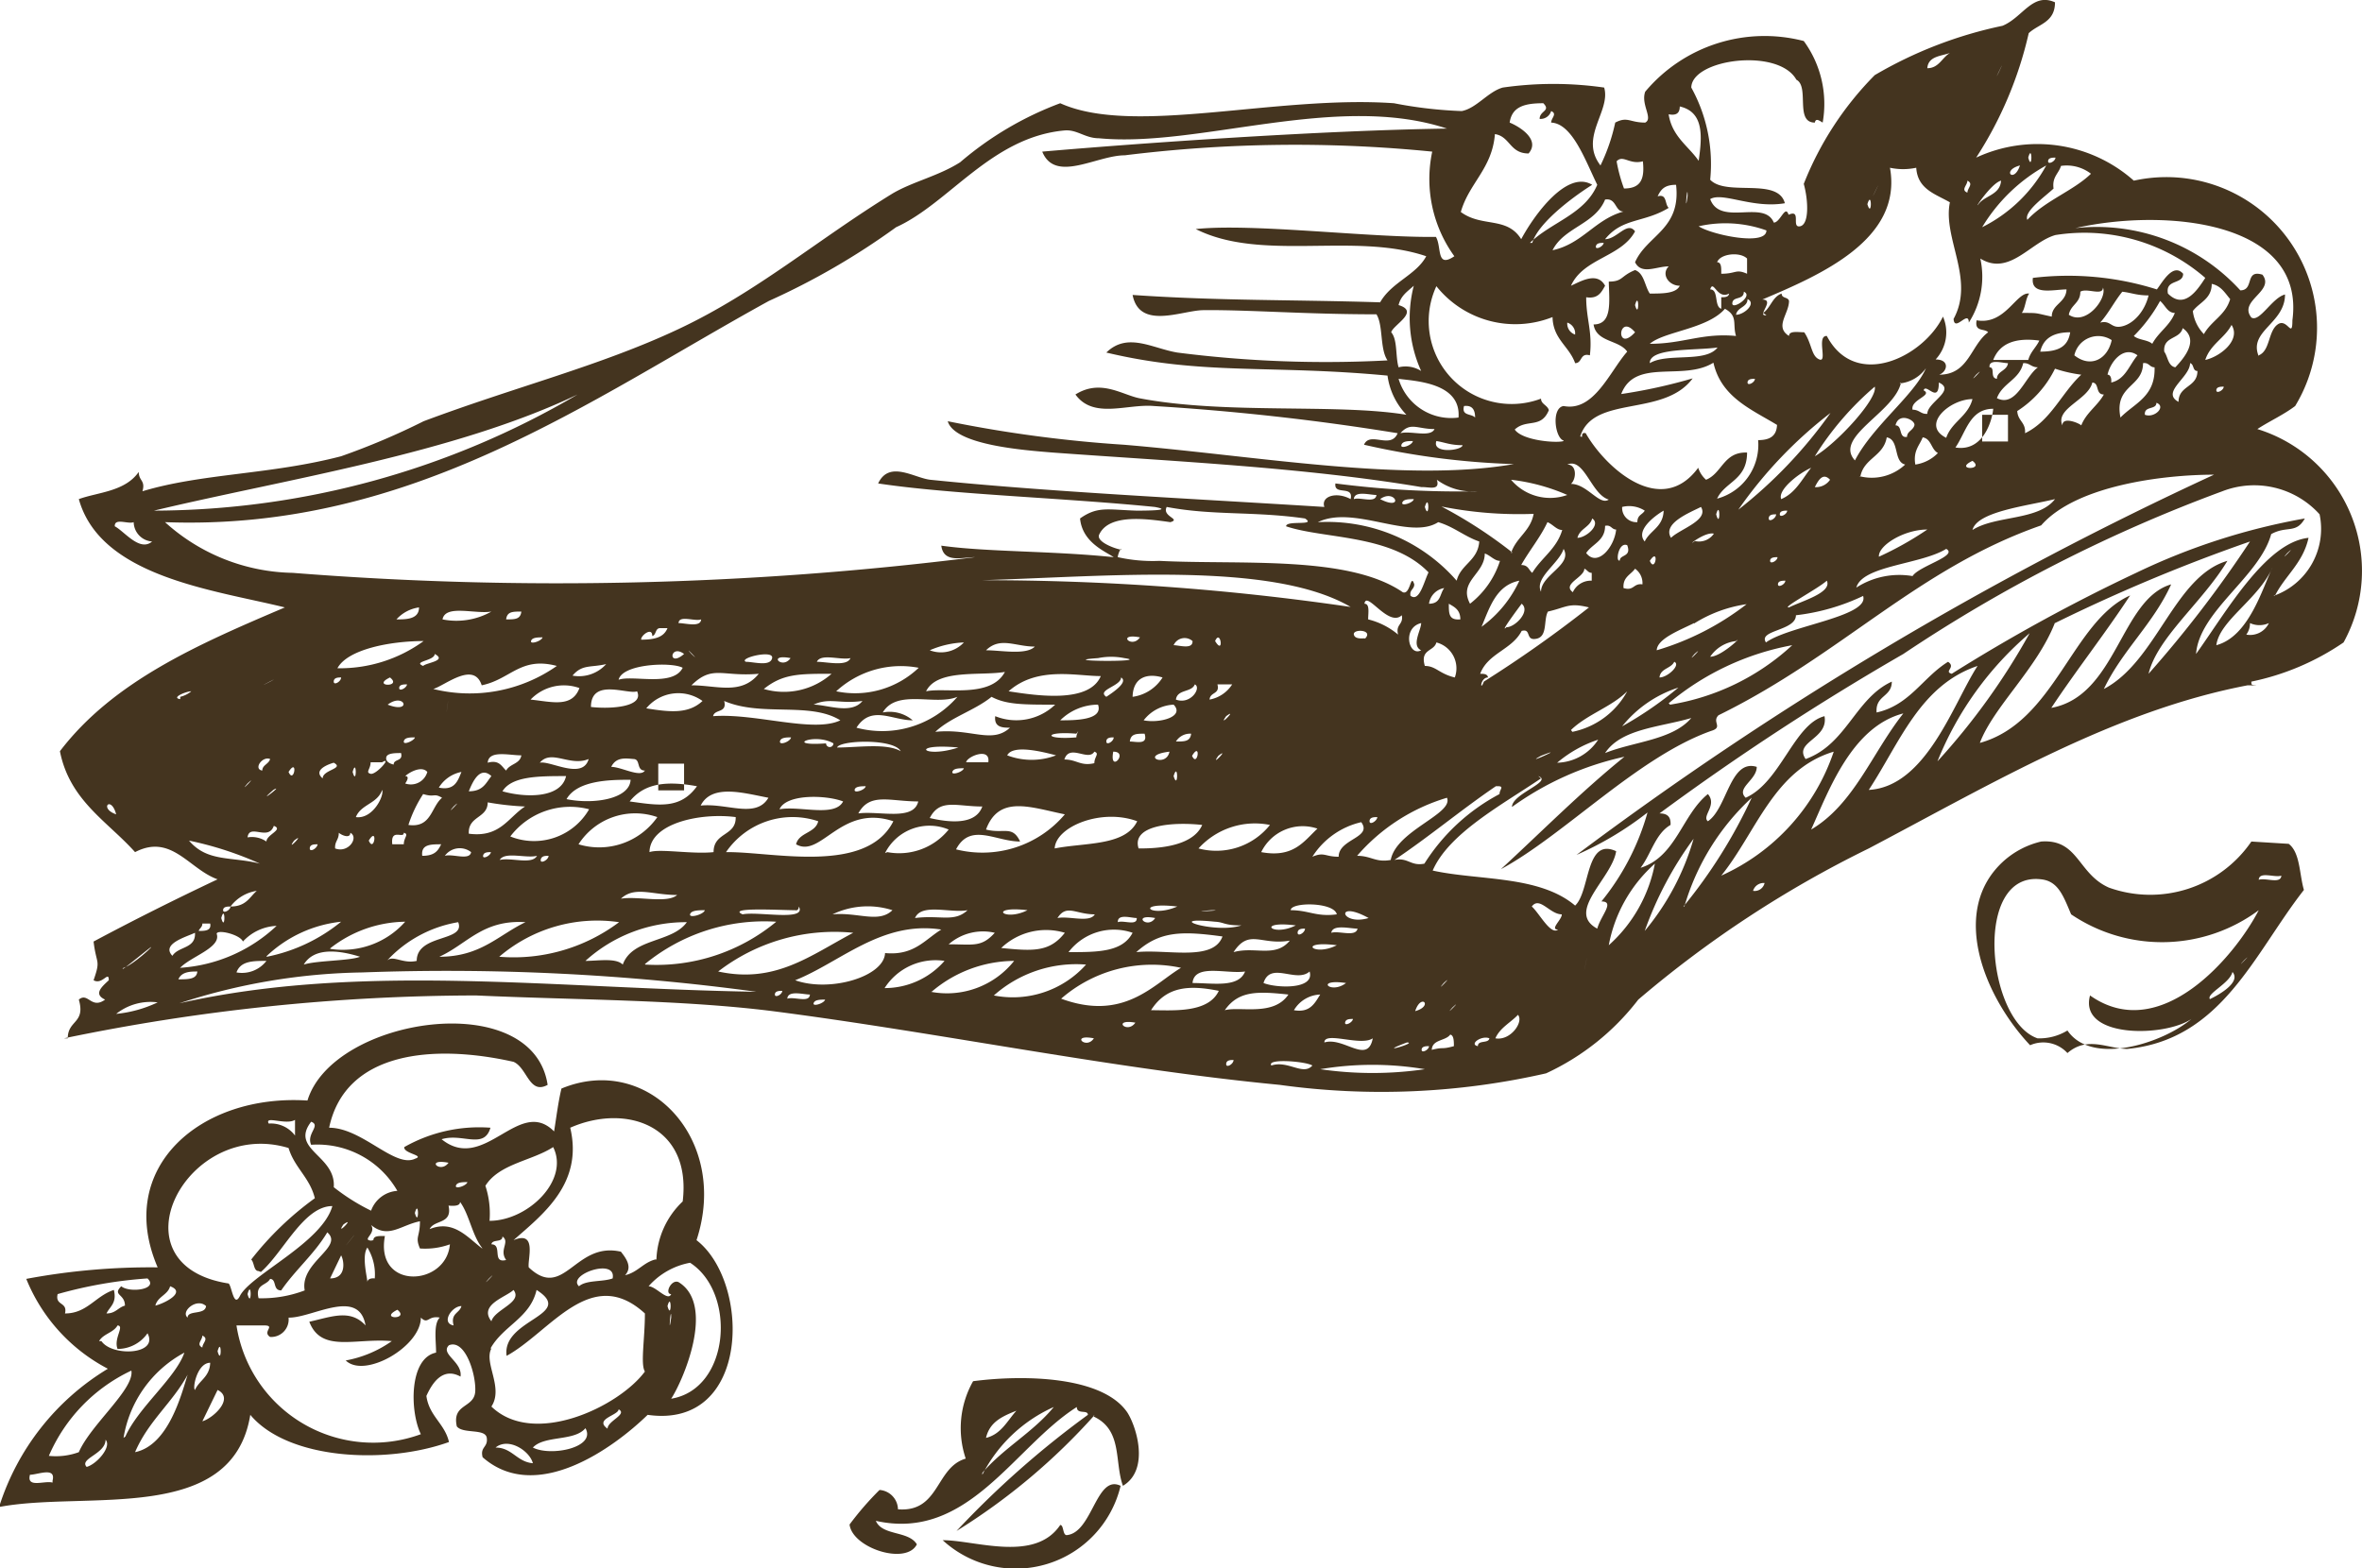 <svg xmlns="http://www.w3.org/2000/svg" viewBox="0 0 51.24 34.03"><defs><style>.cls-1{fill:#44341f;fill-rule:evenodd;}</style></defs><title>fullbodyldpi</title><g id="Layer_2" data-name="Layer 2"><g id="img"><path class="cls-1" d="M24.31,32.24a2.34,2.34,0,0,1-3.86,1.18c.71,0,2,.49,2.55-.33.08,0,.05.22.14.22.56-.05.64-1.33,1.17-1.07Z"/><path class="cls-1" d="M1.14,32.13C1.22,31.82.82,32,.65,32c-.08.3.32.12.49.17ZM4,32c0,.06,0,0,0,0Zm.4-.25c.06.05,0,0,0,0Zm7.16,0c-.07-.27-.53-.57-.81-.34.36,0,.46.31.81.34Zm-9.68.08c.22-.06.55-.44.41-.59,0,.31-.58.41-.41.59Zm9.68-.42c.39.2,1.38,0,1.14-.42-.24.29-.89.15-1.14.42ZM13.18,31c0-.17.44-.31.24-.42,0,.13-.54.21-.24.42Zm-9.11-.67c0,.06,0,0,0,0Zm.32.51c.24-.07.7-.5.33-.68l-.33.68Zm-1.46.67c.72-.15,1-1.23,1.14-1.68-.33.61-.85,1-1.14,1.68Zm-1.87.08a1.45,1.45,0,0,0,.65-.08c.26-.6,1.21-1.37,1.14-1.77a3.63,3.63,0,0,0-1.79,1.85Zm3.17-1.43c.09-.21.32-.28.33-.59-.28,0-.39.55-.33.59Zm.49-.59c0,.06,0,0,0,0Zm-2,1.6C3,30.54,3.81,29.9,4,29.35A2.57,2.57,0,0,0,2.68,31.2Zm2-1.85c.09.33.09-.33,0,0Zm-.33-.08c0-.1.15-.19,0-.26,0,.1-.14.19,0,.26ZM2.2,29.1c.23.34,1.25.3,1-.17a.79.79,0,0,1-.65.34c-.09-.23.16-.5,0-.51-.09.16-.31.18-.4.34Zm-.08-.42Zm12.44-.09c-.07.5,0-.33,0,0Zm-5.94-.17c-.42.21.28.22,0,0Zm1.22.34c-.07-.27.13-.26.17-.42-.21,0-.45.37-.17.42Zm4.64-.42c.09.33.09-.33,0,0Zm-10.41.25c0-.17.38-.05.4-.25-.2-.19-.56.12-.4.25Zm2.19,0a.38.38,0,0,1-.4.42c-.19-.12.16-.26-.17-.25H5.13a3,3,0,0,0,4,2.36c-.24-.49-.26-1.65.33-1.77,0-.26-.06-.62.08-.76-.26-.05-.25.16-.41,0,0,.63-1.22,1.33-1.63.93a2.51,2.51,0,0,0,1-.42c-.8-.07-1.53.26-1.79-.42.49-.11.89-.28,1.22.08-.14-.81-1.11-.19-1.63-.17Zm4.4.67c-.17.31.27.85,0,1.26.92.89,2.77,0,3.33-.76-.1-.16,0-.7,0-1.26-1.17-1.07-2.05.4-3,.92-.11-.8,1.51-.88.65-1.43-.14.61-.72.77-1,1.27Zm0-.59c.07-.26.69-.41.48-.68-.17.16-.76.32-.48.68Zm-5.29-.59c.09.33.09-.34,0,0Zm-2,.25c.2-.05.68-.29.32-.42-.05.19-.27.22-.32.42Zm-2.12-.25c-.06.26.22.16.16.42.48,0,.66-.38,1.06-.51.07.29-.09.36-.16.51.2,0,.25-.13.4-.17,0-.26-.28-.22-.08-.42.18.15.82.07.57-.17a9.54,9.54,0,0,0-1.95.34Zm12.12-.34Zm-2.76,0c-.23.26.24-.23,0,0Zm1.95.17c.16-.14.51-.09.73-.17.09-.46-1-.08-.73.17Zm2,2.44c1.28-.21,1.42-2.3.41-2.95a1.58,1.58,0,0,0-.9.51c.16,0,.42.34.49.17-.15,0,0-.33.16-.26.82.5.08,2.17-.16,2.53Zm-7.4-2.61c.37,0,.3-.4.24-.5l-.24.5Zm.81.08c0-.06.07-.09.16-.08a1.11,1.11,0,0,0-.16-.67c-.13.18,0,.66,0,.75ZM10.66,27c.25,0,0,.42.32.34-.16-.22.09-.39-.08-.51,0,.14-.22.05-.24.17Zm-3-.17c-.41.51.15-.18,0,0ZM6.1,28c-.19,0-.09-.24-.24-.25-.08.15-.33.11-.25.42a2.61,2.61,0,0,0,1-.17c-.11-.61.86-.94.49-1.26-.28.47-.69.81-1,1.26Zm2-1.09c0-.1.13-.09.25-.09C8.13,28,9.68,27.92,9.76,27a1.57,1.57,0,0,1-.65.09c-.11-.26,0-.24,0-.59-.41.08-.69.39-1.06.08.12.19-.21.32,0,.34Zm-.65-.34c-.19.28.28-.2,0,0ZM9,26.32c.09.33.09-.33,0,0Zm1.46.76c-.22-.28-.28-.73-.48-1,0,.09-.13.09-.25.08.09.41-.31.3-.41.51.52-.21.82.18,1.14.42Zm-.32-1.43c-.1,0-.23,0-.25.08s.23,0,.25-.08ZM9,25.73c.05.05,0,0,0,0Zm.73-.5c-.52-.1-.18.25,0,0ZM12,24.89c-.46.3-1.17.36-1.47.84a1.94,1.94,0,0,1,.09.76c.83,0,1.74-.88,1.38-1.6ZM5.61,27.58c-.11,0-.09-.18-.16-.25A6.79,6.79,0,0,1,6.83,26c-.11-.45-.44-.66-.57-1.09-2.21-.67-3.88,2.54-1.3,2.94.07.06.11.55.25.26.25-.46,1.78-1.15,2-1.94-.62,0-1.06,1-1.55,1.43Zm-.73-3Zm2.36,1.18a4.44,4.44,0,0,0,.81.51.65.65,0,0,1,.57-.43,2,2,0,0,0-1.87-1c-.11-.24.22-.42,0-.5-.47.61.55.73.49,1.43ZM6.4,24.64V24.3c-.2.12-.67-.1-.57.08a.65.65,0,0,1,.57.26Zm7.84,2.69a1.82,1.82,0,0,1,.57-1.26c.2-1.66-1.24-2.13-2.44-1.6.29,1.22-.61,1.89-1.23,2.44.52-.22.3.42.33.59.77.73,1-.57,2-.34.1.13.26.33.09.51.27-.06.39-.27.65-.34Zm-2.36-3.79c-.4.22-.44-.37-.74-.5-1.73-.39-3.65-.23-4,1.43.72,0,1.43.89,1.87.67.21-.07-.26-.11-.24-.25a3.29,3.29,0,0,1,1.87-.42c-.14.48-.61.11-1.06.25.93.75,1.68-.94,2.44-.17.05-.31.09-.64.16-.93,1.88-.78,3.65,1.1,2.93,3.29,1.18.91,1.18,4.11-1.06,3.79-.74.72-2.42,1.94-3.58.92-.06-.23.12-.21.09-.42s-.52-.08-.65-.25c-.11-.5.38-.39.4-.76s-.22-1.14-.57-1c-.2.19.3.36.25.68-.38-.21-.61.13-.74.42.06.44.4.6.49,1-1.36.49-3.49.39-4.31-.59-.39,2.4-3.57,1.64-5.45,2a5.4,5.4,0,0,1,2.36-3A3.81,3.81,0,0,1,.57,27.75a14.6,14.6,0,0,1,2.85-.25c-.93-2.16.93-3.77,3.25-3.62.55-1.81,4.89-2.47,5.21-.34Z"/><path class="cls-1" d="M21.39,31.2c.33-.08.46-.37.66-.59-.3.12-.58.24-.66.59Zm-.08.76c.46-.54,1.1-.88,1.55-1.43A3.21,3.21,0,0,0,21.31,32Zm2.44-1.26a13.67,13.67,0,0,1-3,2.52,20.15,20.15,0,0,1,2.85-2.52c0-.12-.24,0-.24-.17C22,31.39,21,33.45,19,33c.14.33.71.21.89.51-.23.46-1.4.08-1.46-.43a6.59,6.59,0,0,1,.65-.75.43.43,0,0,1,.4.42c.91.07.81-.91,1.47-1.1a2.07,2.07,0,0,1,.16-1.68c1.07-.14,2.79-.12,3.34.67.2.3.5,1.25-.09,1.6-.19-.53,0-1.22-.65-1.51Z"/><path class="cls-1" d="M47.62,22.1Zm.32-.42c.21-.1.68-.37.49-.59-.06.25-.57.47-.49.59Zm.74-.84c-.23.25.24-.23,0,0Zm-3.75-1c-.17-.4-.28-.72-.65-.76-1.49-.18-1.18,3.07-.08,3.45a1.16,1.16,0,0,0,.65-.17c.53.78,2.08.27,2.69-.25-.59.4-2.45.42-2.2-.51,1.53,1.08,3.15-.86,3.66-1.85a3.52,3.52,0,0,1-4.07.09ZM49.49,19c-.14.05-.48-.1-.49.09.15-.05.48.1.49-.09Zm.16-.69c.25.19.23.66.33,1-1.08,1.38-1.78,3.25-3.83,3.45-.42,0-.86-.29-1.3.09a.71.71,0,0,0-.81-.17c-1-1.06-1.76-2.93-.57-4a1.86,1.86,0,0,1,.81-.42c.81-.06.79.7,1.47,1a2.66,2.66,0,0,0,3.09-1Z"/><path class="cls-1" d="M31.32,23.29c.05.05,0,0,0,0Zm-.16,0Zm-.17,0c.06.05,0,0,0,0Zm-2.35-.09a7.85,7.85,0,0,0,2.27,0,6.86,6.86,0,0,0-2.27,0Zm-1.06-.08c.36-.12.69.23.89,0-.14-.09-1-.16-.89,0ZM26.76,23c-.06,0-.16,0-.16.09s.16,0,.16-.09ZM31,22.7c-.06,0-.16,0-.16.08s.16,0,.16-.08Zm1.06,0c0-.14.23-.05.25-.17-.17-.07-.45.13-.25.17Zm-1.54-.08c-.74.28.26,0,0,0Zm-1.79,0c.42-.13.94.49,1.05-.09-.26.18-1.05-.16-1.05.09Zm-5-.09c-.52-.1-.17.26,0,0Zm7.33.25c.28-.07.19,0,.48-.08,0-.1,0-.24-.08-.25-.1.14-.39.1-.4.33Zm-5.86-.42c.05.06,0,0,0,0Zm-.57-.17c-.52-.09-.18.26,0,0Zm4.72-.08c-.07,0-.16,0-.17.08s.16,0,.17-.08Zm3.09.42c.33.06.62-.36.49-.51-.16.17-.39.28-.49.51Zm-2.93-.59c0,.06,0,0,0,0Zm2-.08c-.22.25.25-.23,0,0Zm-13.09,0Zm-.25,0c.06.05,0,0,0,0Zm12.53.08c.4-.11.13-.4,0,0Zm-2-.17c.05.06,0,0,0,0ZM17.9,21.69c-.1,0-.23,0-.25.08s.23,0,.25-.08ZM2.52,22a2.71,2.71,0,0,0,.9-.25,1.2,1.2,0,0,0-.9.25Zm25.55-.08c.35.06.45-.15.57-.34a.69.69,0,0,0-.57.34Zm-10.5-.34c-.14,0-.48-.1-.49.09.15-.05.48.1.49-.09Zm9,.34c.33-.09,1.06.14,1.38-.34-.66-.07-1.08-.09-1.38.34Zm-9.6-.42c-.06,0-.16,0-.16.08s.16,0,.16-.08Zm8,.42c.47,0,1.24.07,1.47-.42-.64-.13-1.14-.1-1.47.42Zm4.23-.59c-.69-.1-.34.26,0,0Zm2.12,0c-.22.26.25-.23,0,0Zm-27.74,0Zm25.71-.08Zm-1.88.08c.27.11,1.12.15,1-.25-.29.26-.85-.23-1,.25Zm-1.54,0c.44,0,1,.11,1.14-.25-.4.06-1.1-.18-1.14.25Zm-22-.08c.21,0,.4,0,.41-.17-.14,0-.34,0-.41.17ZM25.62,21a3,3,0,0,0-2.6.67c1.36.5,2-.31,2.6-.67ZM7.89,21.1a13.35,13.35,0,0,0-4,.67c3.93-.89,8.16-.32,12.52-.25a49.92,49.92,0,0,0-8.54-.42Zm-4.15,0c.06,0,0,0,0,0Zm17.82.5a2.13,2.13,0,0,0,2-.67,2.69,2.69,0,0,0-2,.67ZM31,20.93Zm-.73,0c0,.06,0,0,0,0Zm-3,0Zm-7.08.59A1.86,1.86,0,0,0,22,20.85a2.78,2.78,0,0,0-1.79.67Zm-1-.08a1.72,1.72,0,0,0,1.3-.59,1.31,1.31,0,0,0-1.3.59ZM5.13,21.1a.67.67,0,0,0,.65-.25c-.29,0-.56,0-.65.25Zm29.28-.25c-.12.62.06-.3,0,0Zm-4.64,0c.06,0,0,0,0,0Zm-23.18.08c.28-.09,1-.08,1.22-.17-.48-.15-1-.2-1.22.17ZM29,20.51c-.87-.11-.51.26,0,0ZM2.68,21c.21-.06.73-.55.57-.43s-.7.57-.57.43Zm24.08-.34c.46-.13.91.13,1.22-.25-.62.11-.88-.27-1.22.25Zm-2.11,0c.67-.07,1.67.21,1.87-.34-.88-.12-1.36-.12-1.87.34Zm-20.91.08c.13-.21.51-.15.49-.5-.19.09-.74.24-.49.5Zm25.71-.59c-.17,0-.54-.1-.57.09.17-.05.53.1.57-.09Zm-1.14,0c-.06,0-.16,0-.16.09s.16,0,.16-.09Zm-5.13.51c.64,0,1.17,0,1.39-.42a1.24,1.24,0,0,0-1.39.42Zm-1.46-.09c.7.07,1.05.09,1.38-.33a1.41,1.41,0,0,0-1.38.33Zm-1.14-.08c.54,0,.71.07,1-.25a1.13,1.13,0,0,0-1,.25Zm-5,.59c1.24.27,2-.35,2.93-.84a4.13,4.13,0,0,0-2.93.84Zm12.53-1c-.87-.11-.52.26,0,0ZM17.25,21.27c.76.27,1.93-.08,1.95-.59.63.06.86-.29,1.22-.51-1.29-.2-2.19.71-3.17,1.1ZM3.91,21A3.37,3.37,0,0,0,6,20.09a1.05,1.05,0,0,0-.73.34c-.06-.15-.55-.27-.57-.17.11.31-.59.5-.81.76Zm32.78-.93ZM26.36,20c-1.18-.12,0,.27.57.08-.38,0-.37-.07-.57-.08Zm-8.71.08c.06.05,0,0,0,0ZM14,20.93A4.07,4.07,0,0,0,16.84,20a4.08,4.08,0,0,0-2.85.92Zm-1.3-.08c.28,0,.66-.07.81.08.21-.58,1.07-.47,1.39-.92a3.24,3.24,0,0,0-2.2.84Zm-1.87-.09a3.81,3.81,0,0,0,2.6-.75,3.27,3.27,0,0,0-2.6.75Zm-1.3,0c.9,0,1.28-.47,1.87-.75-.93-.06-1.27.48-1.87.75Zm-1.14.09c.13-.14.34.07.65,0,0-.59,1.07-.41.9-.84a2.71,2.71,0,0,0-1.55.84Zm-1.22-.26A1.81,1.81,0,0,0,8.79,20a2.68,2.68,0,0,0-1.63.58Zm17.89-.67c-.52-.1-.17.26,0,0Zm-.4,0c-.12,0-.42-.1-.41.09.12-.05.42.09.41-.09Zm-18.87.84A3.68,3.68,0,0,0,7.4,20a2.77,2.77,0,0,0-1.62.75ZM4.31,20.2c.13,0,.28,0,.25-.16H4.39c0,.08-.06.1-.08.16Zm.49-.28c.09.33.09-.33,0,0Zm24.89,0c-.74-.41-.61.18,0,0Zm-6.75,0c.25-.05.7.11.81-.08-.42,0-.61-.23-.81.08Zm-.65-.17c-.87-.1-.52.26,0,0Zm-2.44.17c.55-.07.85.1,1.14-.17-.37.07-1-.16-1.14.17Zm-4.56-.17c-.12,0-.3,0-.32.09s.3,0,.32-.09Zm-2.6.09c.05.05,0,0,0,0Zm15.13-.09Zm-1.54,0c-.65.05.39,0,0,0Zm-.74-.08c-.95-.11-.6.26,0,0Zm-7.48.17c.56-.05,1,.2,1.3-.09a1.76,1.76,0,0,0-1.3.09Zm-.81-.09c-.31,0-1.5-.07-1.14.09.34-.07,1.4.16,1.22-.17,0,0,0,.1-.08.08Zm-5.45,0c0,.06,0,0,0,0ZM5,19.67c-.06,0-.16,0-.16.08s.16,0,.16-.08Zm28.8.5c-.19,0,.09-.22.08-.33-.26,0-.48-.4-.65-.17.16.14.41.63.57.5ZM28,19.75c.39,0,.56.15,1,.09-.06-.27-1-.27-1-.09Zm-1.05-.08Zm-11.47-.09c0,.06,0,0,0,0Zm-.25-.08Zm-2,0c.05.05,0,0,0,0Zm-.57,0Zm.81,0c.38-.06,1,.11,1.22-.08-.54,0-.92-.2-1.22.08ZM5,19.67c.34,0,.41-.2.57-.34a.88.88,0,0,0-.57.34Zm.74-.34c0,.06,0,0,0,0Zm32.29,0a.22.22,0,0,0,.25-.17.24.24,0,0,0-.25.17Zm-18.71-.17ZM34.9,20.51a3.16,3.16,0,0,0,1-1.77,3.13,3.13,0,0,0-1,1.77Zm-23-1.94c-.07,0-.16,0-.17.09s.17,0,.17-.09Zm-.25,0c-.24.06-.7-.1-.81.09.25-.06.7.11.81-.09Zm-1-.08c-.07,0-.16,0-.17.08s.16,0,.17-.08Zm-1,.08c.17-.05.54.11.57-.08a.4.4,0,0,0-.57.08Zm-.49,0c.26,0,.34-.1.41-.25-.23,0-.44,0-.41.25Zm-2.27-.25c-.07,0-.17,0-.17.09s.16,0,.17-.09Zm1.62,0h.25c0-.15.12-.22,0-.25,0,.14-.29-.11-.25.25Zm27.17,1.88a5.47,5.47,0,0,0,1.06-2,7.72,7.72,0,0,0-1.06,2ZM8,18.24c.12.28.2-.33,0,0Zm-1.62,0c-.2.28.27-.21,0,0Zm-.74.5a7.41,7.41,0,0,0-1.54-.5c.4.47.91.34,1.54.5Zm1.63-.33c.29.11.52-.24.33-.34,0,.13-.18.06-.25,0,0,.16-.09.18-.08.34Zm20.09.08c.7.13.92-.23,1.22-.51a1,1,0,0,0-1.22.51ZM26,18.41a1.49,1.49,0,0,0,1.55-.51,1.65,1.65,0,0,0-1.55.51Zm-1.3,0c.27,0,1.16,0,1.38-.51-.63-.07-1.54,0-1.38.51Zm-5.45.08A1.38,1.38,0,0,0,20.58,18a1.08,1.08,0,0,0-1.38.51ZM9.76,18Zm-4.39.17a.56.56,0,0,1,.41.09c0-.15.38-.26.16-.34-.12.34-.53-.06-.57.25Zm23.1.42c.26-.11.27,0,.57,0,0-.39.74-.41.49-.75a1.71,1.71,0,0,0-1.06.75ZM4.88,17.9Zm25-.17c-.07,0-.17,0-.17.09s.16,0,.17-.09Zm-7,.68c.66-.13,1.53-.05,1.79-.59-.78-.29-1.77.12-1.79.59Zm-7.08.08c1,0,3,.48,3.58-.67-1.14-.38-1.57.81-2.11.5.06-.26.42-.24.48-.5a1.75,1.75,0,0,0-2,.67Zm-1.71,0c.22-.08.93.05,1.39,0,0-.44.49-.34.48-.76-.76-.1-1.86.13-1.87.76Zm10.74-.76Zm-12.28.59a1.54,1.54,0,0,0,1.71-.59,1.46,1.46,0,0,0-1.71.59Zm12.52-.76Zm-14,.59a1.38,1.38,0,0,0,1.71-.59,1.63,1.63,0,0,0-1.71.59ZM21.39,18c.39.1.57-.1.74.26-.53,0-1.08-.42-1.39.17a2.34,2.34,0,0,0,2.36-.76c-.74-.15-1.43-.43-1.71.33Zm-1.22-.25c.47.11,1,.14,1.14-.25-.56,0-.92-.18-1.14.25Zm-10,.34c.68.09.85-.35,1.22-.59a6.08,6.08,0,0,1-.81-.09c0,.35-.43.29-.41.68Zm-.33-.59c-.22.26.25-.23,0,0Zm-6.5,0Zm-.82.17c-.11-.42-.38-.13,0,0Zm34,2A11,11,0,0,0,38,17.31a5.18,5.18,0,0,0-1.46,2.36Zm-7.08-1.1c.31,0,.4.15.73.09.12-.64,1.37-1,1.22-1.35a4.14,4.14,0,0,0-1.95,1.26Zm-10.82-.92c.46-.06,1.2.17,1.3-.26-.62,0-1.05-.2-1.3.26Zm-1.71-.09c.44-.08,1.2.18,1.38-.17-.36-.14-1.23-.17-1.38.17ZM10,17.39c.05.06,0,0,0,0Zm-1.14.51c.5.07.49-.39.73-.59-.19-.11-.15,0-.41-.08a2.77,2.77,0,0,0-.32.67Zm6.34-.42c.57-.06,1.2.29,1.47-.17-.53-.1-1.23-.31-1.47.17Zm-7.48.25c.37.05.62-.47.57-.59-.1.3-.46.31-.57.59Zm24.81-.5c0-.11.13-.18-.08-.17-.75.51-1.44,1.09-2.2,1.6.3-.06.35.14.65.08a4.3,4.3,0,0,1,1.63-1.51Zm-13.75-.17c-.09,0-.23,0-.24.08s.23,0,.24-.08Zm-12.85.08c-.42.37.26-.15,0,0Zm7.73.25c.64.09,1.1.17,1.46-.33-.66-.12-1.14-.07-1.46.33ZM15.29,17Zm-3,.34c.58.12,1.37,0,1.39-.42-.41,0-1.15,0-1.39.42ZM5.37,17c-.22.26.25-.23,0,0Zm5.53.17c.49.14,1.27.16,1.38-.33-.59,0-1.18,0-1.38.33Zm14.56-.33c.1.33.1-.34,0,0Zm-15.29.33c.31,0,.37-.18.49-.33-.25-.23-.41.13-.49.33Zm-.65-.08c.34.07.41-.14.49-.34a.74.74,0,0,0-.49.34Zm11.39-.42c-.1,0-.23,0-.25.08s.23,0,.25-.08Zm-6.07-.1h-.56v.58h.56v-.58Zm-6.05.27c.09,0,.05.09,0,.16a.37.37,0,0,0,.48-.25c-.12-.14-.38,0-.48.09Zm-1.14-.09c.09.33.09-.33,0,0Zm-1.39,0c.12.28.21-.33,0,0ZM20,16.64c0,.05,0,0,0,0Zm-.65,0c.05.05,0,0,0,0Zm-11.31-.1c0,.15-.12.22,0,.25s.48-.39.25-.25ZM7,16.89c0-.19.48-.21.24-.34,0,0-.49.13-.24.34Zm-5.21-.25c.05.05,0,0,0,0Zm11.47,0c.22,0,.63.24.73.08-.19,0-.09-.24-.24-.25s-.38-.06-.49.17Zm-7.57.08c0-.12.14-.14.17-.25-.17-.07-.37.22-.17.25Zm15.79-.25Zm-9.77.08c.23-.05.93.38,1.06-.08-.41.17-.81-.22-1.06.08Zm-1.13,0c.25-.07.3.08.4.17.08-.15.3-.14.33-.33-.27,0-.71-.12-.73.16ZM37.34,19a4.54,4.54,0,0,0,2.44-2.69c-1.3.39-1.68,1.75-2.44,2.69Zm-3.91-2.6c-.44.24.64-.25,0,0Zm-7,0c-.2.28.27-.21,0,0Zm-.57,0c.12.27.2-.33,0,0Zm-.49-.09c-.67.08-.07.36,0,0Zm-1.22,0c-.09.49.35,0,0,0Zm-1.06.17c.27,0,.35.15.65.08,0-.14.12-.21,0-.25-.13.22-.54-.18-.65.17ZM9.21,16h0v.58h0V16Zm-.67.59c0-.13.21-.06.16-.25-.12,0-.3,0-.32.09s.07.14.16.16Zm-1.06-.16c.06.05,0,0,0,0ZM2,16.39c.06.05,0,0,0,0Zm19.85,0a1.49,1.49,0,0,0,1.06,0c-.3-.08-.94-.24-1.06,0Zm-.89.15h.48c.05-.34-.47-.12-.48,0Zm-.17-.32c-1.08-.1-.77.25,0,0Zm-1,.08Zm-7.49-.08c.06.05,0,0,0,0Zm21.48.33a1.09,1.09,0,0,0,.89-.5,2.67,2.67,0,0,0-.89.5Zm-15.62-.33c.45,0,1.07-.1,1.38.08-.15-.28-1.33-.24-1.38-.08Zm-.24-.09a.08.08,0,0,0,.16,0c-.41-.24-1.1.07-.16,0Zm-7.65,0c.05.06,0,0,0,0Zm23.27-.08ZM24.16,16c-.06,0-.16,0-.16.09s.16,0,.16-.09Zm-7,0c-.09,0-.23,0-.24.09s.23,0,.24-.09ZM9,16c-.1,0-.23,0-.24.09S9,16.06,9,16Zm16.51.09c.19,0,.31,0,.33-.17a.36.36,0,0,0-.33.17Zm-1,0c.14,0,.4.08.32-.17-.18,0-.3,0-.32.17ZM7.65,16c0,.06,0,0,0,0Zm15.7,0c0-.09.09-.2,0-.08-.72-.06-.72.14,0,.08Zm11.47.34c.62-.25,1.46-.28,1.87-.76-.68.2-1.52.23-1.87.76ZM39.29,18c.93-.55,1.32-1.66,2-2.52-1.12.29-1.62,1.68-2,2.52ZM26.6,15.54c-.2.28.27-.2,0,0Zm-2.52-.08c.05,0,0,0,0,0Zm.73.17c.35.07.9-.08.65-.34a.87.87,0,0,0-.65.34Zm-.57-.26ZM23,15.63c.31,0,.94,0,.82-.34a1.17,1.17,0,0,0-.82.34ZM8.87,15.37c.05.06,0,0,0,0Zm9.84-.16c-.49.07-.72-.08-1.06.08.29,0,.82.22,1.06-.08Zm-3,0c.07.27-.21.17-.24.33.91-.07,2.18.37,2.76.09-.66-.41-1.71-.07-2.52-.42Zm-6,.08c-.07.5.05-.34,0,0Zm-1.3,0c.54.21.37-.28,0,0Zm11.88.59c.78-.08,1.23.27,1.62-.09-.15,0-.35,0-.32-.25a1.22,1.22,0,0,0,1.3-.25c-.7,0-1.06,0-1.38-.17-.37.3-.88.44-1.22.76Zm-1.71-.09a2.16,2.16,0,0,0,2.19-.67c-.48.2-1.31-.18-1.62.34a.77.77,0,0,1,.65.17c-.45,0-.9-.34-1.22.16Zm-3.17-.58Zm18.7.67A1.75,1.75,0,0,0,35.3,15c-.34.34-.87.5-1.22.84Zm-17.89-.76c0,.06,0,0,0,0Zm-2.2.25c.5.08.91.13,1.22-.16a.9.9,0,0,0-1.22.16ZM3.91,15.12A.59.59,0,0,0,4.15,15c-.11,0-.45.14-.24.17ZM31.24,15c.05.06,0,0,0,0Zm-3.42,0c.05.06,0,0,0,0Zm-15,.34c.43.05,1.16,0,1-.34-.19.08-1-.3-1,.34Zm22.37.42a7.84,7.84,0,0,0,1.22-.84,2.57,2.57,0,0,0-1.22.84Zm-8.95-.58a.74.74,0,0,0,.49-.33h-.32c.06.22-.16.16-.17.33Zm-.73,0c.32.12.56-.26.41-.33-.07.18-.38.1-.41.33Zm-14,0c.47.05.9.18,1.06-.25a1,1,0,0,0-1.06.25Zm-2.68-.33c-.07,0-.17,0-.17.08s.16,0,.17-.08ZM24,15.12c.12-.08.49-.32.32-.42,0,.19-.54.27-.32.42ZM8.46,14.7c-.42.2.28.22,0,0Zm-1.06,0c-.06,0-.16,0-.16.09s.16,0,.16-.09Zm-.32.09Zm-.33,0c.06.05,0,0,0,0Zm-.89,0c-.43.22.31-.17,0,0Zm36.2-.09c0,.06,0,0,0,0Zm-17.49.42a.91.91,0,0,0,.65-.42c-.34-.1-.64,0-.65.42Zm-8-.17a1.56,1.56,0,0,0,1.47-.33c-.71,0-1.06,0-1.47.33Zm19-.33ZM21.88,15c.64.1,1.75.26,2-.33-.53,0-1.38-.22-2,.33Zm-1.79,0c.41-.09,1.4.16,1.71-.42-.53.09-1.47-.07-1.71.42ZM15,14.87c.55,0,1.08.22,1.46-.25-.8.07-1-.2-1.46.25Zm25.54,2.27c1.25-.07,1.84-1.89,2.36-2.69-1.25.42-1.69,1.67-2.36,2.69ZM18.14,15a2,2,0,0,0,1.79-.51,2.07,2.07,0,0,0-1.79.51Zm-4.72-.25c.3-.11,1.18.16,1.39-.26-.23-.13-1.31-.09-1.39.26Zm-1-.09a.79.79,0,0,0,.73-.25c-.34.08-.52,0-.73.25Zm-2.12-.17ZM36,14.7c.18,0,.47-.28.32-.34-.07.15-.3.14-.32.34Zm-22.7-.25c.05.05,0,0,0,0Zm-2.85.42c-.17-.53-.79,0-1.05.08a3.29,3.29,0,0,0,2.68-.5c-.79-.21-1,.29-1.63.42Zm8-.59c-.22.05-.64-.11-.73.08.22,0,.65.11.73-.08Zm-1.3,0c-.52-.1-.18.26,0,0Zm8.38,0c.06.05,0,0,0,0Zm-1.71,0c-1,.07,1.2.09.57,0a1.44,1.44,0,0,0-.57,0Zm-7.64.08c.17,0,.53.11.57-.08s-.74,0-.57.08Zm-.9-.08c.06.05,0,0,0,0Zm-6.1.17c.06-.07.53-.11.25-.26,0,.15-.49.16-.25.26Zm-2.28-.17c.06.05,0,0,0,0Zm29.86-.09c-.22.26.25-.22,0,0ZM15,14.19c.25.24-.22-.25,0,0Zm-.16,0c-.31-.23-.36.31,0,0Zm21.39,1.1A5.09,5.09,0,0,0,38.88,14a5.81,5.81,0,0,0-2.68,1.26ZM19.93,14.11c.05.06,0,0,0,0Zm-.73,0c.05.06,0,0,0,0Zm11.71.34c.24,0,.31.17.65.25a.58.58,0,0,0-.4-.76c-.05.2-.36.14-.25.51Zm-9.52-.34c.33,0,.87.11,1.06-.08-.43,0-.75-.22-1.06.08Zm-1.22,0a.68.68,0,0,0,.74-.17,2.06,2.06,0,0,0-.74.17ZM16.59,14c.06.05,0,0,0,0Zm-2.84,0Zm-.82,0c.06.05,0,0,0,0Zm-3,0Zm-2.61.5a3.09,3.09,0,0,0,1.87-.59c-.73,0-1.65.18-1.87.59Zm29.78-.25c.25,0,.73-.48.56-.34a.78.78,0,0,0-.56.34Zm-10.74-.34c.2.33.12-.28,0,0Zm-.9.09c.12,0,.42.1.41-.09a.26.26,0,0,0-.41.09Zm-.73-.17c-.52-.1-.18.26,0,0Zm-.57.08c.05.06,0,0,0,0Zm-11.39,0Zm-1-.08c-.1,0-.23,0-.25.08s.23,0,.25-.08Zm30.26,2.69a14.57,14.57,0,0,0,2-2.78,7.16,7.16,0,0,0-2,2.78Zm-4.23-2.69ZM14.15,13.8c0-.21-.26,0-.24.08.29,0,.49-.05.57-.25h-.16c-.11,0-.08.15-.17.17Zm15.46.06c.2-.2-.27-.22-.24-.09s.27.06.24.09Zm19.12-.09a.45.45,0,0,0,.49-.25.49.49,0,0,1-.41,0,.41.41,0,0,1-.08.25Zm-17.9.34c-.22-.1,0-.44,0-.59-.42.1-.27.74,0,.59Zm-7.56-.5Zm-8.06-.17c-.14.05-.48-.1-.49.08.15,0,.48.1.49-.08Zm-4.23,0c.19,0,.31,0,.33-.17-.19,0-.31,0-.33.17Zm-1.38,0a1.54,1.54,0,0,0,1.06-.17c-.35.06-1-.16-1.06.17Zm-1,0c.21,0,.49,0,.49-.26a.81.81,0,0,0-.49.26Zm28.15.08c-.32.16-.8.34-.81.59a5.92,5.92,0,0,0,1.95-1,2.91,2.91,0,0,0-1.14.42Zm-4.56,1.27a26.64,26.64,0,0,0,2.28-1.61c-.44-.11-.49,0-.89.09-.1.18,0,.54-.25.59s-.1-.23-.32-.17c-.21.41-.73.48-.9.93.07,0,.16,0,.17.08-.17,0-.18.33-.09.09Zm.49-1.18c.19,0,.53-.35.33-.51-.09.12-.49.66-.33.51Zm-1-.17c0-.21-.13-.27-.25-.34,0,.22,0,.36.25.34Zm-2,0a1.6,1.6,0,0,1,.65.33c-.06-.23.12-.21.08-.42-.29.27-.77-.55-.81-.25.12,0,.08.2.08.34Zm10.74-.51a4.61,4.61,0,0,1-1.46.42c0,.34-.83.32-.65.59.49-.36,2.23-.56,2.11-1ZM31,13.1c.26,0,.23-.21.33-.34a.4.4,0,0,0-.33.34Zm7.81.08c.28-.14.94-.32.82-.58-.2.18-1,.6-.82.58Zm-.08-.58c-.06,0-.16,0-.16.08s.16,0,.16-.08Zm-6.59,1a2.55,2.55,0,0,0,.82-1c-.5.1-.64.57-.82,1Zm-11.3-.93Zm-.17,0c.06.06,0,0,0,0Zm8.63.5c-1.71-1-5.29-.66-8-.58a54.69,54.69,0,0,1,8,.58Zm-8.14-.58c.05.05,0,0,0,0ZM48.08,14c.71-.19,1-1.24,1.22-1.69C49,13,48.15,13.46,48.08,14ZM35.22,12.76c.23.07.21-.11.41-.08a.38.38,0,0,0-.16-.34c-.09.13-.27.18-.25.42Zm-1.1.09a.43.43,0,0,1,.41-.25v-.17c-.08,0-.1-.07-.16-.09,0,.19-.49.33-.25.51Zm6.31-.68c0,.06,0,0,0,0Zm-1.87-.08c-.06,0-.16,0-.16.08s.16,0,.16-.08Zm-2.2.08Zm-.57,0c.12.28.21-.32,0,0Zm-3.9.93a1.92,1.92,0,0,0,.65-.93c-.12,0-.21-.12-.33-.16,0,.45-.58.6-.32,1.09ZM49.62,12c-.22.25.25-.23,0,0Zm-8.13.5c.14-.22,1-.44.73-.59-.55.34-1.82.36-1.95.84a1.72,1.72,0,0,1,1.22-.25ZM39.62,12Zm-6.19.84c0-.37.69-.58.49-.93-.1.32-.64.63-.49.93Zm1.71-.68c0-.13.26-.07.16-.33-.19-.08-.26.38-.16.33Zm9.44,1.35c-.39,1-1.33,1.82-1.63,2.61,1.63-.45,2-2.64,3.26-3.2-.55.84-1.16,1.61-1.71,2.44C45.92,15.1,46,13,47.1,12.68c-.39.86-1.06,1.43-1.46,2.27,1.15-.6,1.53-2.45,2.68-2.78-.54.9-1.52,1.66-1.71,2.45a25.31,25.31,0,0,0,2.2-2.87,37.5,37.5,0,0,0-4.23,1.77Zm-7.81-1.77a.39.39,0,0,0,.41-.16c-.2-.05-.63.31-.41.16Zm5.69-.16c.06.05,0,0,0,0Zm-1.7.5a7.11,7.11,0,0,0,1.05-.59c-.51,0-1.07.35-1.05.59ZM34.41,12c.24.31.61-.12.65-.51-.1,0-.11-.11-.24-.08,0,.33-.28.39-.41.59ZM33,12.26c.16,0,.16.11.24.17.2-.33.53-.52.65-.93-.12,0-.2-.12-.32-.17-.16.34-.39.61-.57.93Zm-29.7-.51a.43.43,0,0,1-.4-.42c-.12.05-.42-.1-.41.09.21.11.54.56.81.33Zm30.92-.08c.19,0,.52-.29.32-.42-.05.19-.27.22-.32.42Zm-5.62-.34a3.72,3.72,0,0,1,3,1.27c.09-.36.46-.43.49-.85-.32-.11-.55-.32-.89-.42-.62.4-1.83-.38-2.61,0Zm9.93-.17c-.06,0-.16,0-.16.09s.16,0,.16-.09Zm.24-.08c-.06,0-.16,0-.16.08s.16,0,.16-.08Zm-1.54.08c.09.34.09-.33,0,0Zm-1.55.59c.11-.24.4-.31.41-.67-.19.11-.62.43-.41.67Zm.57-.08c.19-.19.83-.38.65-.67-.26.13-.84.36-.65.67Zm-.73-.34c0-.16.11-.16.16-.25a.63.63,0,0,0-.49-.08.31.31,0,0,0,.33.33ZM32.78,12c.11-.34.42-.47.49-.85a8.57,8.57,0,0,1-2-.16,10,10,0,0,1,1.54,1Zm-2.19.92c.2.17.3-.3.4-.5-.8-.83-2.26-.72-3.09-1,0-.14.67,0,.41-.17-1.11-.16-2-.06-3-.25-.11.21.32.26.08.33-.5-.07-1.32-.19-1.54.26-.11.19.51.37.48.33s-.09.16-.08.17a3.46,3.46,0,0,0,.9.08c1.76.09,4.1-.13,5.28.68.17.07.17-.43.25-.17,0,.11-.11.12-.08.25ZM30.91,11c.1.33.1-.34,0,0Zm11.88.5c.5-.32,1.43-.2,1.79-.67-.62.15-1.69.27-1.79.67Zm-12.12-.67c-.1,0-.23,0-.25.08s.24,0,.25-.08Zm-.73,0c.53.27.33-.24,0,0Zm-.08-.09c-.15,0-.48-.1-.49.09.14-.05.47.1.49-.09Zm11,0c0,.06,0,0,0,0Zm8.46,2.19a1.54,1.54,0,0,0,1-1.77,1.91,1.91,0,0,0-2.11-.5,32.83,32.83,0,0,0-6.92,3.53A56.25,56.25,0,0,0,36,17.65c.17,0,.25.07.24.25-.33.19-.42.63-.65.93.77-.24.9-1.15,1.46-1.6.21.24-.14.48,0,.59.42-.28.48-1.36,1.06-1.18,0,.29-.46.46-.24.67.76-.34,1.05-1.6,1.71-1.77.09.5-.67.55-.41.93.89-.32,1.08-1.32,1.87-1.68,0,.34-.36.29-.33.67.72-.16,1-.76,1.55-1.1.18.12-.1.21.08.26a37.75,37.75,0,0,1,4-2.19A14.06,14.06,0,0,1,50,11.25c-.19.34-.39.15-.73.34-.25.92-1.56,1.67-1.63,2.6.66-.92,1.51-2.42,2.44-2.52-.12.55-.51.82-.73,1.26ZM34,10.74a4.26,4.26,0,0,0-1.22-.33,1.11,1.11,0,0,0,1.22.33Zm5.37-.17a.37.37,0,0,0,.33-.16c-.15-.16-.25,0-.33.16Zm-5.94,6.32c-.84.57-2,1.19-2.35,2,1,.22,2.31.1,3.09.76.33-.31.22-1.49.89-1.18-.09.59-1.1,1.31-.41,1.68.08-.29.39-.59.09-.59a5.33,5.33,0,0,0,1-1.93,7.14,7.14,0,0,1-1.54.92,76.5,76.5,0,0,1,13.83-8.25c-1.12,0-3,.24-3.75,1.1-2.69.94-4.33,2.81-7,4.12-.15.15.11.26-.16.34-1.58.56-3.19,2.26-4.56,3,.89-.82,1.74-1.68,2.68-2.44a6.57,6.57,0,0,0-2.44,1.09c0-.29.9-.55.57-.67Zm13.43-6.57c0,.06,0,0,0,0Zm-8.22.51c.31-.13.45-.43.65-.68-.27.12-.73.48-.65.68ZM42.79,10c-.42.2.28.21,0,0Zm-7.89.84c-.38-.11-.53-.92-.9-.76.21,0,.2.31.08.42.35,0,.62.48.82.34ZM43.11,10Zm1.39-.26c0,.06,0,0,0,0Zm-12.29,0Zm-.48-.08c-.27,0-.38-.06-.57-.09-.1.28.55.21.57.09Zm-1,0c.05,0,0,0,0,0Zm-.08-.09c-.1,0-.23,0-.25.09s.24,0,.25-.09Zm12.61,0c0,.06,0,0,0,0Zm-1.71.51a.85.85,0,0,0,.49-.25c-.15-.08-.14-.31-.33-.34-.07.18-.21.29-.16.59Zm-1.22.25a1.06,1.06,0,0,0,1-.25c-.26-.06-.12-.54-.4-.59-.07.41-.49.45-.57.84Zm-8.3-.84ZM43.53,9H43v.58h.56V9ZM32.38,9.4Zm-2,0c.22-.06.65.1.74-.09-.38,0-.52-.16-.74.09Zm10.74-.17c.16,0,.06.28.25.25,0-.12.13-.14.16-.25s-.34-.3-.41,0Zm4.48-.17Zm-7.89,2a10,10,0,0,0,2-2.1,9.47,9.47,0,0,0-2,2.1Zm4.71-1.35c.61.1.8-.6.82-.84-.51,0-.59.51-.82.84ZM32,9.06c0-.18-.07-.27-.24-.25-.06.22.16.16.24.25ZM46.53,9c.21.08.47-.18.25-.26,0,.16-.27.06-.25.26Zm-4.31.5c.12-.35.47-.46.57-.84-.49,0-1.13.56-.57.84ZM3.34,11.08a18.21,18.21,0,0,0,9.19-2.52c-2.7,1.29-6.35,1.84-9.19,2.52Zm44.9-2.69c-.06,0-.16,0-.16.08s.16,0,.16-.08ZM39.37,9.9c.48-.28,1.37-1.25,1.3-1.51a6.53,6.53,0,0,0-1.3,1.51Zm9.85-1.51Zm-4.48.84c0-.2.36-.05.41,0,.11-.28.35-.42.49-.67-.19,0-.09-.25-.25-.26-.09.38-.81.56-.65.93Zm-3.25-.34c.15,0,.18.1.32.09,0-.25.63-.51.25-.68,0,.48-.28,0-.33.17.21.11-.29.2-.24.42Zm-1.39-.5c.06,0,0,0,0,0Zm-.16-.09Zm-1.87-.08c-.06,0-.16,0-.16.08s.16,0,.16-.08Zm-6.43.84c.06-.75-.92-.79-1.3-.84a1.19,1.19,0,0,0,1.3.84Zm11.23-.93c-.22.26.25-.23,0,0Zm.89.76c0,.25.19.26.17.51.56-.27.79-.87,1.22-1.27A3,3,0,0,1,44.58,8a2.28,2.28,0,0,1-.82.92ZM41.24,8.3c-.14.65-1.47,1.18-1,1.69.39-.75,1.29-1.42,1.54-2a.79.79,0,0,1-.57.33ZM39.7,8.13Zm7.56.59c0-.36.41-.31.41-.67-.11,0-.07-.15-.16-.17,0,.31-.64.63-.25.84ZM46,9.06c.3-.31.76-.45.74-1.09-.11,0-.12-.11-.25-.09,0,.53-.63.47-.49,1.18Zm-2.68-.42c.42.21.61-.47.89-.67-.15,0-.18-.1-.32-.09-.08.36-.45.43-.57.76Zm0-.42c0-.17.22-.17.24-.34-.12,0-.42-.1-.4.09.13,0,0,.23.16.25Zm-9,1.26c0-.05,0-.1.08-.08.42.74,1.63,1.85,2.44.75a.59.59,0,0,0,.17.26c.35-.14.38-.61.89-.59,0,.6-.48.63-.65,1a1.21,1.21,0,0,0,.89-1.27c.27,0,.4-.1.41-.33-.56-.34-1.21-.6-1.38-1.35-.66.41-1.7-.11-2,.68a11.48,11.48,0,0,0,1.55-.34c-.63.85-2.15.35-2.44,1.26ZM45.72,8.13c.06,0,.09.07.08.17.31-.07.39-.38.57-.59-.3-.22-.59.14-.65.42Zm-9.93-.25c.38-.23,1.21,0,1.47-.34-.48.07-1.48,0-1.47.34ZM45,7.71c.35.28.72.09.81-.33a.53.53,0,0,0-.81.33Zm-.74-.08c.4,0,.6-.11.65-.42-.35,0-.58.12-.65.42Zm2.69,0c.08.11.08.31.24.34.18-.19.53-.59.16-.85-.06.25-.43.17-.4.51Zm-3.66.18H44c.05-.18.17-.27.24-.42-.52-.07-.86.06-1,.42Zm4.55,0c.32-.07.78-.43.57-.76-.15.29-.46.42-.57.76ZM37.75,7.12c0,.06,0,0,0,0Zm-2.28.09c-.37-.44-.43.47,0,0Zm-1.3,0A.25.25,0,0,0,34,7a.25.25,0,0,0,.17.26Zm1.62.25c.73,0,1.13-.24,1.87-.17-.08-.26.05-.43-.24-.59-.38.44-1.32.49-1.63.76ZM34,6.79c.06,0,0,0,0,0Zm2.77-.09c0,.06,0,0,0,0Zm9.52.59c.1.09.3.08.4.17.14-.26.38-.39.49-.67-.16,0-.21-.17-.32-.26a3.36,3.36,0,0,1-.57.76ZM35.47,6.62c.09.33.09-.33,0,0Zm-3.09,0ZM45.56,7c.24-.06.23.14.48.08s.49-.33.57-.67c-.26,0-.38-.06-.57-.08-.17.21-.3.47-.48.67Zm-7.49-.59s0,0,0,0Zm-.24-.08c0,.19-.24.09-.25.25s.47-.16.25-.25Zm-.17.5c.18,0,.45-.25.25-.34,0,.18-.22.17-.25.34Zm-5.53-.42Zm13-.08c0,.25-.21.28-.25.5.38.25.84-.37.74-.59,0,.19-.35,0-.49.09Zm2.44.42a.87.87,0,0,0,.24.5c.16-.29.47-.41.57-.76-.11-.13-.2-.29-.4-.33,0,.33-.27.4-.41.59ZM37.34,6.7V6.45c.07,0,.16,0,.17-.08-.26.14-.34-.32-.41-.09.19,0,.08.37.24.42Zm-7-.08c.47.14-.12.43-.16.59.14.16.09.52.16.76a.63.63,0,0,1,.49.08,2.79,2.79,0,0,1-.16-1.85c-.13.12-.28.21-.33.42Zm3.5-.76c0,.06,0,0,0,0Zm3.41-.17c.1,0,.09.14.09.25.33,0,.31-.11.56,0V5.61c-.15-.15-.58-.11-.65.08Zm6-.34c0,.06,0,0,0,0Zm-8.46-.08c-.07,0-.16,0-.17.08s.16,0,.17-.08ZM44.17,5c.06.05,0,0,0,0Zm-7.32-.09c.27.18,1.47.44,1.47.09a2.63,2.63,0,0,0-1.47-.09ZM49,7.71c.25-.1.2-.52.41-.67s.32.33.32-.09c.29-2.16-2.77-2.44-4.71-2a4.22,4.22,0,0,1,3.58,1.35c.31,0,.09-.46.48-.34.28.36-.53.56-.24.93.18.11.45-.43.73-.5,0,.63-.8.79-.57,1.34ZM44.42,4.85c0,.06,0,0,0,0Zm-3.91-.42c.1.33.1-.33,0,0Zm-6.83,1c.65-.14.92-.67,1.54-.84-.19,0-.15-.3-.4-.26-.22.54-.89.6-1.14,1.1Zm2.93-1.18c-.07.5,0-.34,0,0Zm4.06-.08c-.15.32.22-.45,0,0ZM33.92,9.56c-.19-.06-.27-.71,0-.75.66.13,1-.75,1.38-1.18-.18-.26-.67-.2-.73-.59.41,0,.34-.49.33-.93.31,0,.25-.12.57-.25.2.07.21.35.32.51.28,0,.57,0,.65-.17-.24,0-.41-.25-.24-.42-.27,0-.59.19-.73-.09.26-.59,1-.71.89-1.68-.25,0-.33.1-.4.25.21-.06.15.17.24.25-.54.33-1,.21-1.38.68.26,0,.48-.4.65-.17-.3.56-1.12.58-1.39,1.18.22-.1.57-.31.74,0-.08.14-.15.29-.41.25,0,.48.14.75.08,1.26-.22-.06-.16.17-.32.17-.13-.37-.48-.52-.49-1a2.19,2.19,0,0,1-2.52-.67,1.8,1.8,0,0,0,2.27,2.44c0,.12.14.14.17.25-.17.41-.48.18-.74.42.16.24.91.3,1.06.25Zm9-5.13c.14-.19.47-.2.49-.51-.21.05-.61.66-.49.51Zm-.24-.25c0-.1.14-.19,0-.26,0,.1-.15.2,0,.26ZM43,3.84c.06.05,0,0,0,0Zm1.55.25c-.19.18-.65.5-.57.68.39-.42,1-.63,1.38-1a.86.86,0,0,0-.65-.17c-.05.17-.2.24-.16.5ZM43,4.93a3.22,3.22,0,0,0,1.39-1.34A3.73,3.73,0,0,0,43,4.93Zm.82-1.34c-.41.11-.13.4,0,0Zm-.57.08c0,.06,0,0,0,0Zm-5,3.12c.16-.11.2-.35.4-.42,0,.11.14.07.16.16,0,.28-.32.56,0,.76,0-.12.2-.08.33-.08.17.25.15.52.33.59s-.07-.52.16-.51c.62,1.18,2.09.46,2.52-.42a.86.86,0,0,1-.16.93c.31,0,.26.26.08.33.64,0,.68-.64,1.06-.92-.08-.09-.3,0-.25-.26.62.11.86-.62,1.14-.58-.08.11-.08.31-.16.42.38,0,.27,0,.65.08,0-.27.31-.3.32-.59-.28,0-.78.14-.73-.25a6.38,6.38,0,0,1,2.69.25c.11-.14.35-.59.57-.34,0,.24-.39.11-.33.43.35.35.63-.06.81-.34a4,4,0,0,0-3.25-.93c-.54.15-1,.9-1.63.51A1.84,1.84,0,0,1,42.71,7c0-.29-.31.22-.33-.08.47-.86-.24-1.75-.08-2.53-.31-.18-.7-.28-.73-.75a1.37,1.37,0,0,1-.57,0c.28,1.56-1.52,2.33-2.77,2.86.29,0-.14.37.09.34Zm6.34-3.37c-.06,0-.16,0-.16.08s.16,0,.16-.08Zm-1.14.08c0,.06,0,0,0,0Zm-8.38,0a3.39,3.39,0,0,0,.16.59c.37,0,.45-.21.41-.59-.29.08-.43-.15-.57,0ZM44,3.42c.09.33.09-.33,0,0Zm-1.95-.09c0,.06,0,0,0,0ZM32,3.25ZM23.84,3c-.3,0-.47-.19-.74-.17-1.59.14-2.51,1.58-3.66,2.1a15.58,15.58,0,0,1-2.76,1.6c-3.89,2.14-7.75,5-13.1,4.8a4.23,4.23,0,0,0,2.77,1.1,72.75,72.75,0,0,0,14.8-.34c-.27,0-.68.14-.73-.25,1,.14,2.39.11,3.74.25-.19-.13-.68-.32-.73-.84.38-.27.6-.19,1.22-.17.16,0,.84,0,.4-.08-2-.2-4.41-.27-6-.51.24-.51.78-.12,1.13-.08,2.53.26,5.51.4,8.55.59-.08-.23.26-.34.57-.17.07-.31-.37-.07-.33-.34a20.78,20.78,0,0,0,3.09.17,1.31,1.31,0,0,1-.89-.25c.08.25-.18.15-.33.16-2.55-.43-5.4-.56-8-.75-.61-.05-2.13-.16-2.28-.68a28.18,28.18,0,0,0,3.82.51c2.88.24,6.11.83,8.46.42a16.84,16.84,0,0,1-3.25-.42c.13-.3.58.11.73-.25a52.91,52.91,0,0,0-5.29-.59c-.58-.05-1.31.29-1.7-.25.54-.34,1,0,1.38.08C26.58,9,29,8.75,30.51,9a1.52,1.52,0,0,1-.41-.85c-2.54-.24-4,0-6.1-.5.46-.45,1-.09,1.54,0a25.36,25.36,0,0,0,4.56.17c-.17-.25-.09-.76-.24-1-1.56,0-2.77-.1-3.75-.09-.46,0-1.39.44-1.54-.33,1.89.13,3.47.1,5.37.16.25-.44.78-.59,1-1-1.56-.53-3.57.13-5-.59,1.23-.13,3.77.19,5.21.17.13.22,0,.69.4.42a2.86,2.86,0,0,1-.48-2.27,30,30,0,0,0-6.67.08c-.61,0-1.51.61-1.79-.08,2.19-.19,6.06-.46,8.78-.5C29,2,26,3.21,23.84,3ZM36.2,2.49c.08.48.43.68.65,1,.08-.55.11-1.06-.41-1.18,0,.15-.08.2-.24.17Zm-1.87-.17ZM33.19,5.27c.46-.45,1.19-.62,1.46-1.26-.26-.53-.54-1.33-1-1.35,0-.1.14-.19,0-.25a.24.24,0,0,1-.25.17c0-.18.25-.17.08-.34-.4,0-.68.07-.73.42.22.09.67.37.41.67-.41,0-.4-.37-.73-.42-.06.75-.56,1.06-.74,1.69.46.34,1,.09,1.31.59.29-.54,1-1.51,1.54-1.18-.49.31-1.18.85-1.3,1.26Zm10.17-3.7c-.16.32.21-.45,0,0Zm-1.55-.09c.25,0,.32-.23.49-.33-.2.07-.47.07-.49.33Zm.57-.33c.06.05,0,0,0,0ZM1.47,22.53c0-.4.39-.32.24-.84.2-.17.27.22.57,0-.26-.12-.07-.28.08-.42,0-.22-.14.11-.33,0,.16-.46.06-.33,0-.84.88-.47,1.78-.92,2.69-1.35-.62-.22-1-1-1.79-.59-.6-.67-1.42-1.12-1.63-2.19,1.16-1.52,3-2.32,4.88-3.12-1.54-.38-4-.66-4.47-2.35.41-.15,1-.16,1.3-.59,0,.2.15.18.08.42,1.29-.39,2.78-.36,4.31-.76a15.28,15.28,0,0,0,1.79-.76c2-.75,3.83-1.2,5.53-2s3-1.93,4.64-2.94c.44-.26,1-.38,1.47-.68A7.19,7.19,0,0,1,23,2.24c1.59.72,4.67-.18,7.24,0a9.35,9.35,0,0,0,1.47.17c.32-.06.57-.42.89-.51a7.71,7.71,0,0,1,2.2,0c.15.51-.55,1.08-.08,1.69a4.07,4.07,0,0,0,.32-.93c.27-.14.31,0,.65,0,.18-.09-.1-.39,0-.67A3.38,3.38,0,0,1,39.13.89a2.31,2.31,0,0,1,.41,1.77c-.08-.05-.15-.1-.17,0-.44,0-.11-.78-.4-.93-.39-.7-2.27-.45-2.28.17a3.43,3.43,0,0,1,.41,2c.35.37,1.47-.06,1.62.51-.71.12-1.35-.25-1.62-.09.22.6,1.17,0,1.38.51.14,0,.25-.4.32-.17.29-.13.05.29.25.25s.18-.56.08-.92a7,7,0,0,1,1.54-2.36A9.16,9.16,0,0,1,43.44.56c.44-.18.65-.73,1.14-.51,0,.44-.36.47-.57.67a8.36,8.36,0,0,1-1.14,2.7,3.15,3.15,0,0,1,3.42.5,3.27,3.27,0,0,1,3.5,4.89c-.25.19-.56.33-.82.5a3.22,3.22,0,0,1,1.87,4.63,5.5,5.5,0,0,1-2,.85c0,.07,0,.07.08.08s-.07,0-.16,0c-2.88.55-5.49,2.1-8.22,3.54a23.85,23.85,0,0,0-5,3.28,5.35,5.35,0,0,1-2,1.6,16.06,16.06,0,0,1-5.78.25c-3.64-.35-7.36-1.13-11-1.6-2-.25-4.23-.24-6.43-.34a44.13,44.13,0,0,0-8.94.93Z"/></g></g></svg>